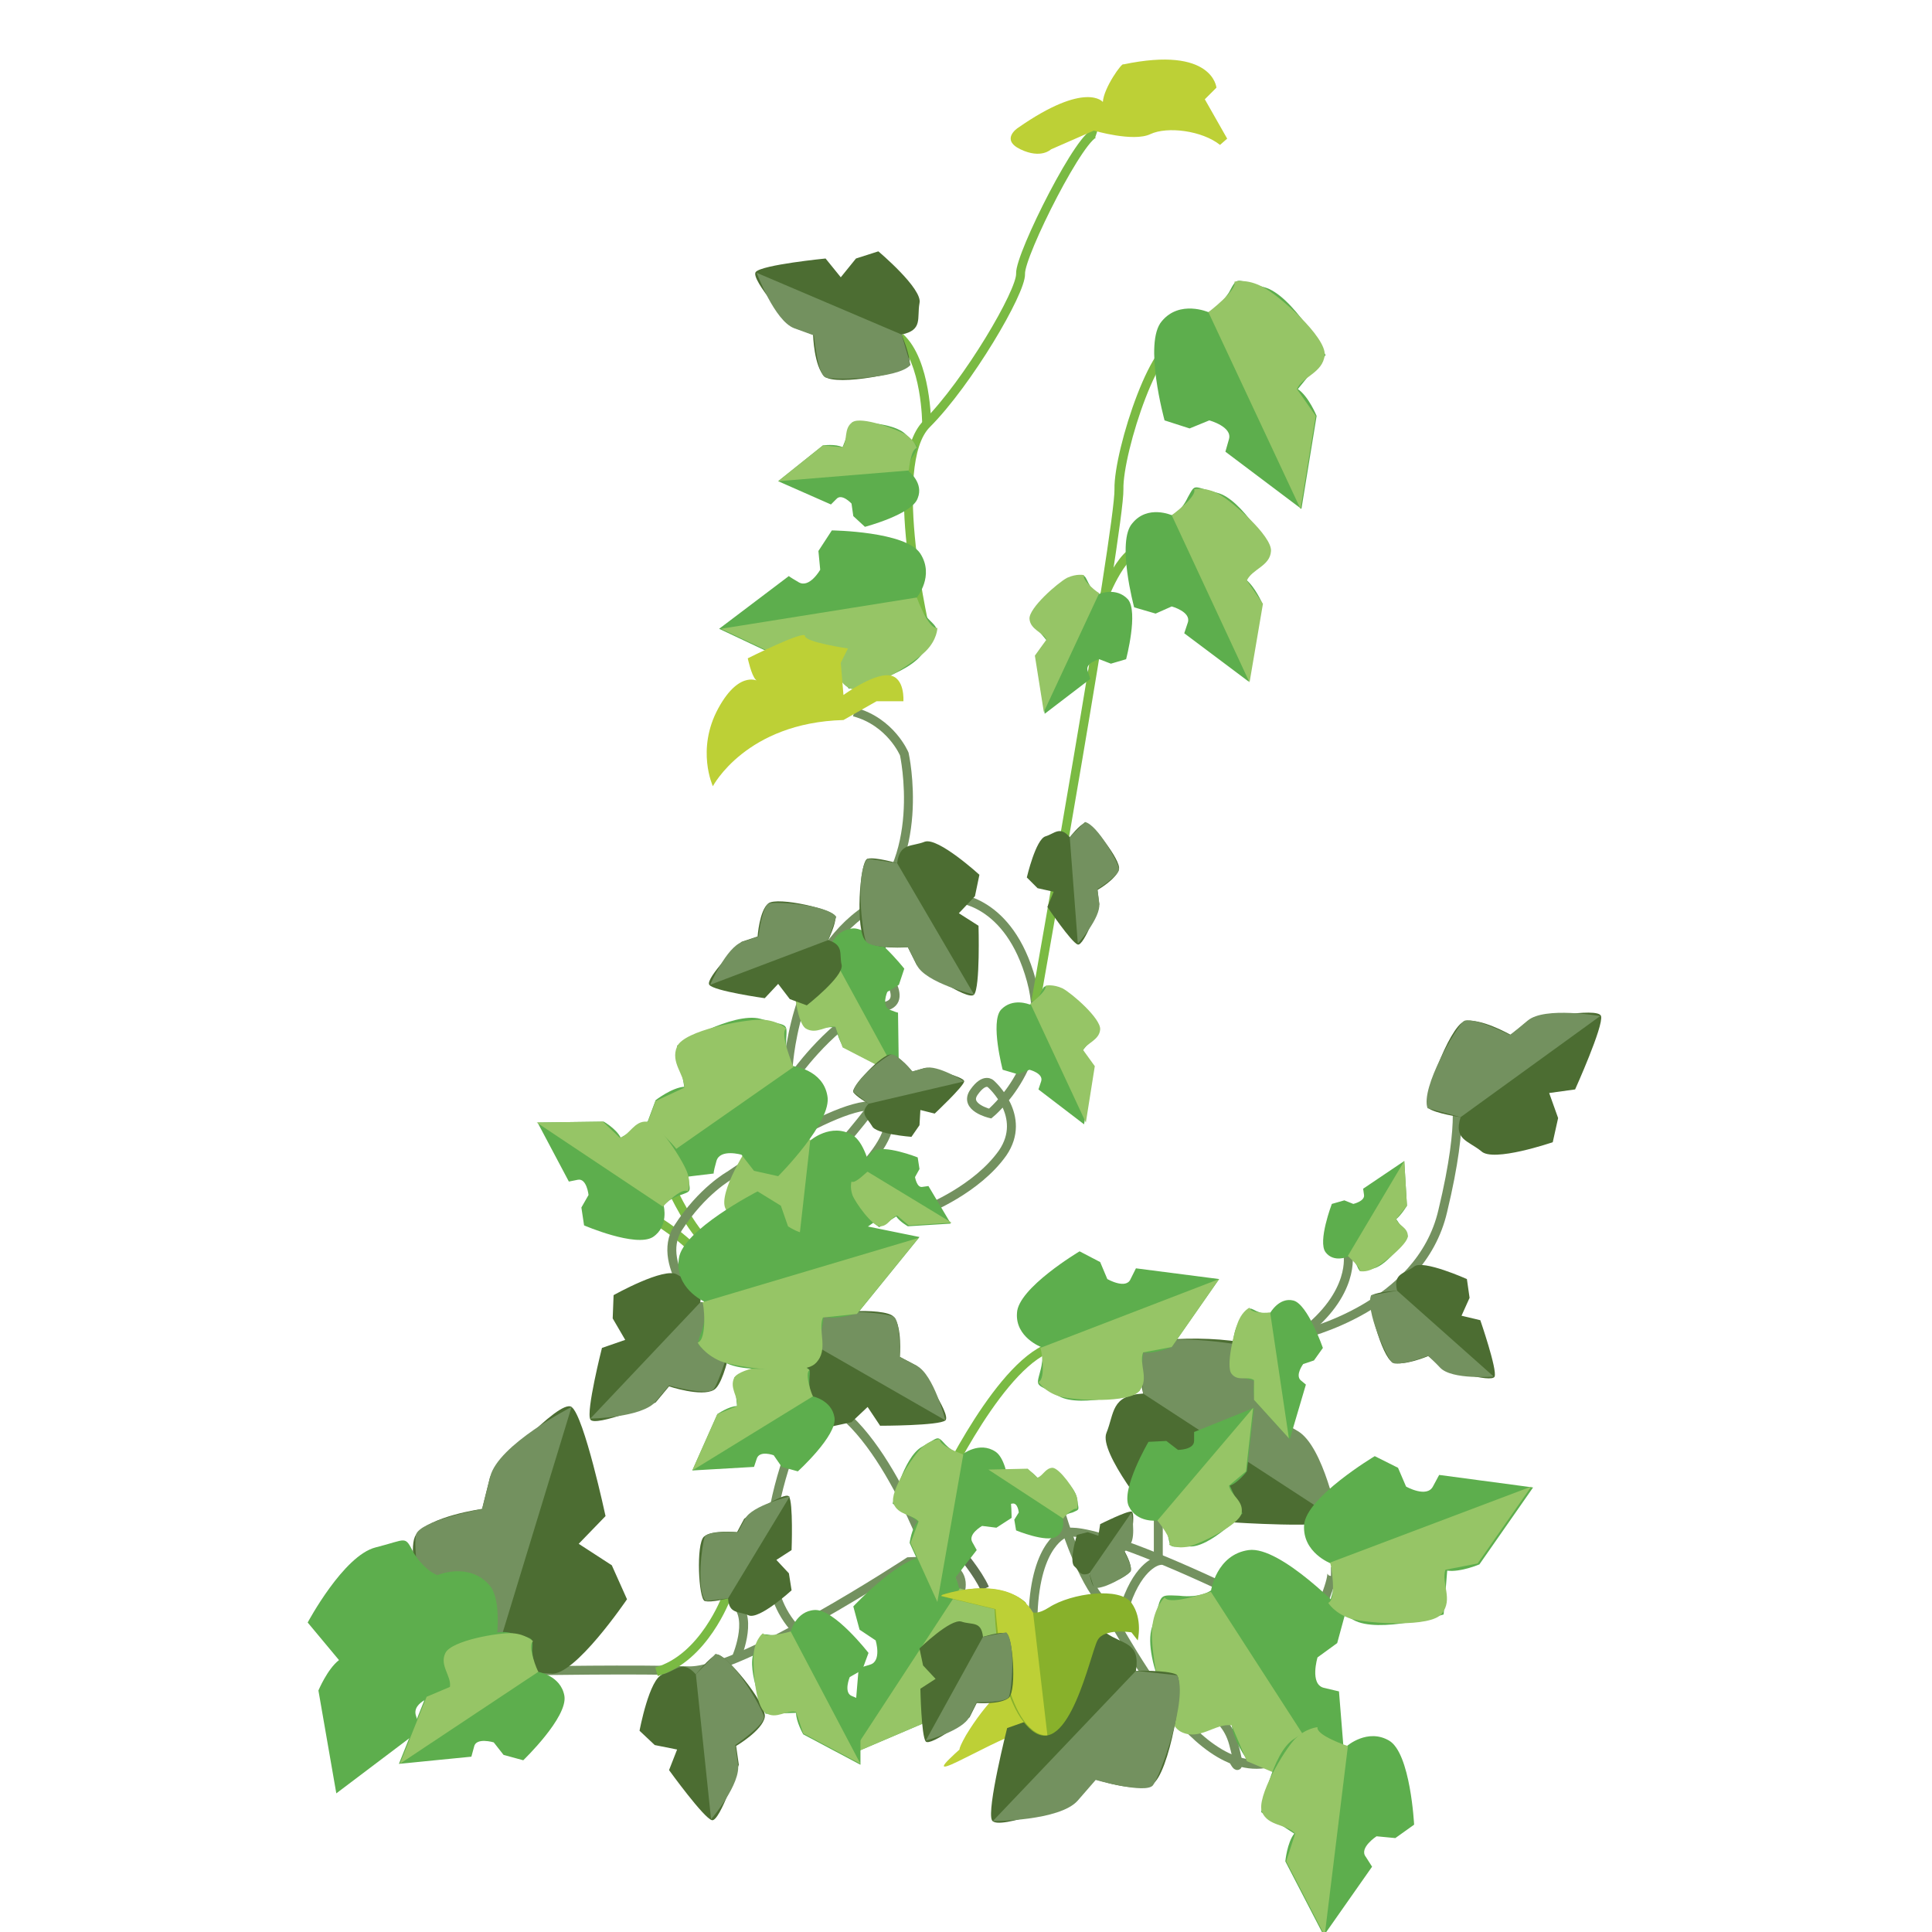 <?xml version="1.0" encoding="utf-8"?>
<!-- Generator: Adobe Illustrator 18.0.0, SVG Export Plug-In . SVG Version: 6.00 Build 0)  -->
<!DOCTYPE svg PUBLIC "-//W3C//DTD SVG 1.1//EN" "http://www.w3.org/Graphics/SVG/1.1/DTD/svg11.dtd">
<svg version="1.1" xmlns="http://www.w3.org/2000/svg" xmlns:xlink="http://www.w3.org/1999/xlink" x="0px" y="0px"
	 viewBox="0 0 216 216" enable-background="new 0 0 216 216" xml:space="preserve">
<g id="pot">
</g>
<g id="vine">
</g>
<g id="leaves">
	<path fill="none" stroke="#7ABA43" stroke-miterlimit="10" d="M69.6,134.4c0,0,6,2.6,8.8,6.3"/>
	<path fill="none" stroke="#7ABA43" stroke-miterlimit="10" d="M75.2,133.1c0,0,2,4.4,4.1,6.1"/>
	<path fill="none" stroke="#73915F" stroke-miterlimit="10" d="M106.3,180.1c0,0,4.7-6-4.7-5.5c0,0-18.9,12.4-24.6,12.2
		c-5.7-0.2-17.7,0-17.7,0"/>
	<path fill="none" stroke="#73915F" stroke-miterlimit="10" d="M115.5,180.4c0.3-8,3.6-9,3.6-9s2.2-1.8,24.4,9.3
		c0,0,2.3,3.6,4.1-0.7c1.8-4.3,1.2-4.3,1.2-4.3"/>
	<path fill="none" stroke="#73915F" stroke-miterlimit="10" d="M129.5,168v6.5c0,0-2.1,0.4-3.6,4.7"/>
	<path fill="none" stroke="#73915F" stroke-miterlimit="10" d="M118.7,169.5c0,0,1.8,6.1,4.2,9.2s10.9,22,20.2,18"/>
	<path fill="none" stroke="#73915F" stroke-miterlimit="10" d="M133,190.7c0,0,3.8,0.2,4.9,4.2c1.1,4.1,0,1.9,0,1.9"/>
	<path fill="none" stroke="#73915F" stroke-miterlimit="10" d="M145.5,149.2c0,0,13.3-3,15.8-13.8c2.6-10.8,1.3-13.3,1.3-13.3"/>
	<path fill="none" stroke="#73915F" stroke-miterlimit="10" d="M150.7,140.2c0,0,0.9,4.4-5.2,9"/>
	<path fill="none" stroke="#7ABA43" stroke-miterlimit="10" d="M104.6,167.6c0,0,6.3-13.8,12.2-16.7"/>
	<path fill="none" stroke="#5D714F" stroke-miterlimit="10" d="M107.4,173.6c0,0,1.9,2.2,2.7,4"/>
	<path fill="none" stroke="#73915F" stroke-miterlimit="10" d="M79.2,174.6c0,0,1.2,2.8,3.1,4.7c1.9,1.8,0,6.1,0,6.1"/>
	<path fill="none" stroke="#7ABA43" stroke-miterlimit="10" d="M81.2,178.6c0,0-2.5,6.8-7.8,8.3"/>
	<path fill="none" stroke="#73915F" stroke-miterlimit="10" d="M104.1,174.7c0,0-5.7-16.4-13.2-18.5c0,0-9.5,18-1.9,26"/>
	<path fill="none" stroke="#73915F" stroke-miterlimit="10" d="M90.9,156.1c0,0,1.3-20.6,7.3-20.9"/>
	<path fill="none" stroke="#73915F" stroke-miterlimit="10" d="M79.2,147.6c0,0-6.1-6.1-3.4-10.3s5.8-5.9,5.8-5.9s15.4-10.7,17.5-7
		s-8.9,11.7-8.9,11.7"/>
	<path fill="none" stroke="#73915F" stroke-miterlimit="10" d="M93.7,128.4c0,0,5-5.5,5.6-7.8"/>
	<path fill="none" stroke="#73915F" stroke-miterlimit="10" d="M89.3,119.6c0,0,5.1-6.8,9-7c4-0.2,0-4.7,0-4.7s0.5-7.3,2.4-6.8"/>
	<path fill="none" stroke="#73915F" stroke-miterlimit="10" d="M88.1,119.6c0,0,0.5-11.7,8.1-17.4c7.6-5.7,4.9-17.9,4.9-17.9
		s-1.5-3.6-5.6-4.7"/>
	<path fill="none" stroke="#73915F" stroke-miterlimit="10" d="M103.6,135.2c0,0,5.6-2.2,8.5-6.3c2.8-4.1-1.3-7.7-1.3-7.7
		s-0.7-0.8-1.9,0.9c-1.2,1.7,1.8,2.4,1.8,2.4s7.1-5.8,4.6-14.9s-8.5-9.2-8.5-9.2"/>
	<path fill="none" stroke="#7ABA43" stroke-miterlimit="10" d="M103.6,71.1c0,0-4.6-19.1,0-23.7c4.6-4.6,10.6-14.8,10.5-16.8
		c-0.1-2.1,7-16.2,8.5-15.7"/>
	<path fill="none" stroke="#7ABA43" stroke-miterlimit="10" d="M103.6,47.4c0,0,0-7-3-9.7"/>
	<path fill="none" stroke="#7ABA43" stroke-miterlimit="10" d="M115.8,112c0,0,9.4-53,9.3-57.3c-0.1-4.2,4.4-18.1,7.2-16.3"/>
	<path fill="none" stroke="#7ABA43" stroke-miterlimit="10" d="M123.4,66.8c0,0,2.3-6.1,4.7-5.4"/>
	<path fill="#5DAE4D" d="M107.2,177.5c0,0-0.5-3.1-3.3-3.5c-2.9-0.4-8.5,5.6-8.5,5.6l0.7,2.6l1.8,1.2c0,0,0.7,2.3-0.6,2.7
		c-1.3,0.4-1.3,0.4-1.3,0.4l-0.8,9.6l8.9-3.8c0,0,1.2-1.7,1.3-3.1l4.5,0.5c0,0,3.5-6.1,2.5-9c-0.9-2.9-0.4-2.8-2.4-2.7
		S107.2,177.5,107.2,177.5z"/>
	<path fill="#96C566" d="M111.3,178c0,0,1,0.9,1.1,2.7c0.1,1.8-0.9,8.1-2.5,9c-1.7,0.9-3.1-0.7-4.5-0.5l-1.3,3.1l-8.9,3.8l12.1-18.5
		C107.2,177.5,110.8,178.8,111.3,178z"/>
	<path fill="#4C6D32" d="M121.8,175.9c0,0,0.2,1.2,0.5,1.5c0.3,0.4,3.9-1.1,4.1-1.8c0.2-0.7-0.7-2.2-0.7-2.2l0.7-0.9
		c0,0,0.6-3.4,0.1-3.5c-0.5-0.1-3.5,1.4-3.5,1.4l-0.2,1.3l-1.2-0.4l-1.2,0.3c0,0-0.9,2.9-0.3,3.5
		C120.7,175.6,120.7,176.3,121.8,175.9z"/>
	<path fill="#73915F" d="M121.8,175.9l4.7-6.8c0,0,0.5,2.6-0.1,3.5s-0.7,0.9-0.7,0.9s1,1.8,0.7,2.2c-0.3,0.4-3.1,2.1-4.1,1.8
		L121.8,175.9z"/>
	<path fill="#5DAE4D" d="M90.6,127.5c0,0,2.3-2,4.7-0.6c2.4,1.4,2.9,9.4,2.9,9.4l-2.1,1.5l-2.1-0.1c0,0-2,1.3-1.2,2.3
		c0.8,1.1,0.8,1.1,0.8,1.1l-5.3,7.7l-4.3-8.2c0,0,0.1-2.1,0.9-3.1l-3.7-2.3c0,0,1.2-6.7,3.6-8.3c2.5-1.6,2-1.9,3.4-0.6
		S90.6,127.5,90.6,127.5z"/>
	<path fill="#96C566" d="M87.2,125.4c0,0-1.3,0.1-2.5,1.4s-4.4,6.6-3.6,8.3c0.7,1.6,2.8,1.3,3.7,2.3l-0.9,3.1l4.3,8.2l2.4-21.3
		C90.6,127.5,87.1,126.4,87.2,125.4z"/>
	<path fill="#4C6D32" d="M55.6,184.5c0,0-3.6,2-5.2,2c-1.5,0-5.4-12.7-3.9-14.9c1.5-2.1,7.4-2.9,7.4-2.9l0.9-3.6
		c0,0,7.7-8.8,9.1-7.8c1.4,1,3.8,12.2,3.8,12.2l-3,3.1l3.7,2.4l1.7,3.8c0,0-5.9,8.7-8.5,8.3C58.9,186.9,56.9,188.3,55.6,184.5z"/>
	<path fill="#73915F" d="M55.6,184.5l8.3-27.2c0,0-8.2,4.2-9.1,7.8c-0.9,3.6-0.9,3.6-0.9,3.6s-7,1.3-7.4,2.9s1,12.9,3.9,14.9
		L55.6,184.5z"/>
	<path fill="#5DAE4D" d="M102.5,66.8c0,0,2-2.4,0.4-4.9s-9.9-2.6-9.9-2.6l-1.5,2.3l0.2,2.1c0,0-1.2,2.1-2.4,1.4s-1.1-0.7-1.1-0.7
		l-7.8,5.9l8.7,4.1c0,0,2.1-0.2,3.2-1.1l2.6,3.7c0,0,6.9-1.5,8.4-4.2c1.6-2.6,1.9-2.2,0.5-3.6C102.6,67.9,102.5,66.8,102.5,66.8z"/>
	<path fill="#96C566" d="M104.8,70.2c0,0,0,1.3-1.3,2.6s-6.7,4.8-8.4,4.2c-1.7-0.7-1.5-2.8-2.6-3.7l-3.2,1.1l-8.7-4.1l21.9-3.5
		C102.5,66.8,103.8,70.4,104.8,70.2z"/>
	<path fill="#4C6D32" d="M127.8,155.8c0,0-0.8-3.7-0.5-5.1c0.4-1.4,12.6-1.5,14.1,0.4c1.5,1.9,0.6,7.2,0.6,7.2l3,1.7
		c0,0,5.8,9.1,4.5,10c-1.2,0.9-11.7,0.2-11.7,0.2l-2-3.5l-3.1,2.6l-3.8,0.5c0,0-6.1-7.4-5.2-9.6S124.2,156,127.8,155.8z"/>
	<path fill="#73915F" d="M127.8,155.8l21.8,14.2c0,0-1.6-8.3-4.5-10s-3-1.7-3-1.7s0.6-6.5-0.6-7.2s-11.6-2.4-14.1-0.4L127.8,155.8z"
		/>
	<path fill="#5DAE4D" d="M92.7,106.2c0,0,0.5-2.2,2.6-2.4c2.1-0.2,5.8,4.5,5.8,4.5l-0.6,1.8l-1.3,0.8c0,0-0.7,1.6,0.3,2
		s0.9,0.3,0.9,0.3l0.1,7.1l-6.2-3.2c0,0-0.8-1.3-0.8-2.3l-3.3,0.2c0,0-2.2-4.6-1.3-6.7s0.4-2,1.8-1.8
		C92,106.6,92.7,106.2,92.7,106.2z"/>
	<path fill="#96C566" d="M89.7,106.4c0,0-0.7,0.6-0.9,1.9c-0.2,1.3,0.2,6,1.3,6.7c1.2,0.7,2.3-0.4,3.3-0.2l0.8,2.3l6.2,3.2
		l-7.7-14.1C92.7,106.2,90.1,107,89.7,106.4z"/>
	<path fill="#4C6D32" d="M91.6,150.7c0,0-0.7-2.3-0.5-3.2c0.2-0.9,7.8-1.4,8.8-0.3s0.7,4.5,0.7,4.5l1.9,1c0,0,3.9,5.4,3.2,6.1
		c-0.7,0.6-7.3,0.6-7.3,0.6l-1.4-2.1l-1.8,1.7l-2.3,0.5c0,0-4.1-4.4-3.6-5.8C89.9,152.2,89.4,150.9,91.6,150.7z"/>
	<path fill="#73915F" d="M91.6,150.7l14.1,8.1c0,0-1.3-5.1-3.2-6.1c-1.9-1-1.9-1-1.9-1s0.1-4.1-0.7-4.5c-0.8-0.4-7.3-1.1-8.8,0.3
		L91.6,150.7z"/>
	<path fill="#5DAE4D" d="M135.4,177.8c0,0,0.6-4,4.2-4.5s10.8,7.1,10.8,7.1l-0.9,3.3l-2.2,1.6c0,0-0.9,3,0.7,3.4
		c1.7,0.4,1.7,0.4,1.7,0.4l1,12.4l-11.3-4.8c0,0-1.6-2.2-1.7-4l-5.7,0.7c0,0-4.4-7.8-3.2-11.5c1.2-3.7,0.5-3.6,3-3.5
		C134.3,178.7,135.4,177.8,135.4,177.8z"/>
	<path fill="#96C566" d="M130.2,178.6c0,0-1.2,1.1-1.4,3.5c-0.2,2.3,1.1,10.4,3.2,11.5c2.1,1.1,3.9-1,5.7-0.7l1.7,4l11.3,4.8
		l-15.3-23.7C135.4,177.8,130.9,179.6,130.2,178.6z"/>
	<path fill="#BDD036" d="M112.5,188.5c0,0-2.2,1.7-4.5,5.5c-2.2,3.9,1.6-0.7-1.8,2.6c-3.4,3.3,7-3.5,9.2-3.1
		C117.7,193.8,112.5,188.5,112.5,188.5"/>
	<path fill="#4C6D32" d="M127,186.8c0,0,3.4-0.1,4.5,0.4c1.1,0.6-0.8,11.3-2.7,12.3c-1.9,1-6.4-0.6-6.4-0.6l-2,2.3
		c0,0-8.9,3.6-9.5,2.3c-0.6-1.2,1.7-10.3,1.7-10.3l3.4-1.2l-1.8-3.1l0.2-3.4c0,0,7.5-4.1,9.3-2.9C125.6,183.9,127.5,183.6,127,186.8
		z"/>
	<path fill="#73915F" d="M127,186.8L111,203.6c0,0,7.5,0,9.5-2.3s2-2.3,2-2.3s5.6,1.6,6.4,0.6c0.8-1,4-9.8,2.7-12.3L127,186.8z"/>
	<path fill="#5DAE4D" d="M48.9,176.1c0,0,3.5-1.5,5.8,1.1c2.3,2.6-0.3,12.3-0.3,12.3l-3.1,1l-2.4-1c0,0-2.9,0.7-2.4,2.3
		c0.5,1.6,0.5,1.6,0.5,1.6l-9.4,7.1L35.6,189c0,0,1-2.4,2.3-3.4l-3.5-4.2c0,0,4-7.5,7.6-8.4s3.2-1.4,4.3,0.7
		C47.6,175.7,48.9,176.1,48.9,176.1z"/>
	<path fill="#5DAE4D" d="M60.1,186.9c0,0,2.6,0.4,3,2.7c0.4,2.4-4.6,7.2-4.6,7.2l-2.2-0.6l-1.1-1.4c0,0-2-0.6-2.2,0.5
		c-0.3,1.1-0.3,1.1-0.3,1.1l-8.1,0.8l3-7.5c0,0,1.4-1.1,2.6-1.1l-0.5-3.8c0,0,5.1-3,7.5-2.2c2.5,0.7,2.4,0.3,2.3,1.9
		C59.6,186.2,60.1,186.9,60.1,186.9z"/>
	<path fill="#96C566" d="M59.6,183.5c0,0-0.8-0.8-2.3-0.9s-6.8,0.8-7.5,2.2c-0.7,1.4,0.7,2.6,0.5,3.8l-2.6,1.1l-3,7.5l15.5-10.3
		C60.1,186.9,58.9,183.9,59.6,183.5z"/>
	<path fill="#4C6D32" d="M77.8,187.2c0,0,1.5-1.9,2.3-2.2c0.8-0.4,5.7,5.5,5.4,7s-3.2,3.2-3.2,3.2l0.3,2.1c0,0-2.1,6.4-3,6.2
		c-0.9-0.2-4.8-5.6-4.8-5.6l0.9-2.3l-2.5-0.5l-1.7-1.6c0,0,1.1-5.9,2.6-6.3S76.3,185.5,77.8,187.2z"/>
	<path fill="#73915F" d="M77.8,187.2l1.7,16.2c0,0,3.4-4,3-6.2c-0.3-2.1-0.3-2.1-0.3-2.1s3.4-2.3,3.2-3.2c-0.2-0.9-3.4-6.6-5.4-7
		L77.8,187.2z"/>
	<path fill="#88B12B" d="M114.7,179.2c0,0-2.7-3-9.7-0.8l6.2,1.5c0,0,0.2,10.4,4.2,13.6c4.1,3.2,6.5-8.6,7.3-10.1
		c0.7-1.4,3.8-0.9,3.8-0.9l0.7,0.9c0,0,0.6-2.4-0.7-4.2s-6.7-1.1-9.2,0.5S114.7,179.2,114.7,179.2z"/>
	<path fill="#BDD036" d="M115.5,180.3l1.6,13.7c0,0-4.6,1-5.8-14.1l-6.2-1.5C105,178.4,112.8,175.6,115.5,180.3z"/>
	<path fill="#5DAE4D" d="M116.4,150.6c0,0-2.9-1.1-2.7-3.8c0.1-2.8,7-6.9,7-6.9l2.3,1.2l0.8,1.9c0,0,2.1,1.2,2.6,0
		c0.6-1.2,0.6-1.2,0.6-1.2l9.3,1.2l-5.3,7.6c0,0-1.9,0.8-3.2,0.6l-0.4,4.3c0,0-6.5,2-9,0.6c-2.6-1.5-2.6-0.9-2.1-2.8
		C116.8,151.5,116.4,150.6,116.4,150.6z"/>
	<path fill="#96C566" d="M116.1,154.5c0,0,0.7,1.1,2.3,1.6c1.7,0.5,7.9,0.8,9-0.6c1.1-1.4-0.1-3,0.4-4.3l3.2-0.6l5.3-7.6l-20,7.7
		C116.4,150.6,117,154.2,116.1,154.5z"/>
	<path fill="#5DAE4D" d="M129.4,170c0,0-2.3,0.3-3.2-1.6s2.2-7.2,2.2-7.2l2-0.1l1.3,1c0,0,1.8,0,1.8-1c0-1,0-1,0-1l6.7-2.7l-0.8,7.1
		c0,0-1,1.3-1.9,1.6l1.4,3.1c0,0-3.6,3.8-5.9,3.7c-2.3,0-2.1,0.3-2.4-1.1S129.4,170,129.4,170z"/>
	<path fill="#96C566" d="M130.7,172.7c0,0,0.8,0.5,2.2,0.2c1.3-0.3,5.6-2.4,5.9-3.7c0.3-1.4-1.2-2-1.4-3.1l1.9-1.6l0.8-7.1
		L129.4,170C129.4,170,131.2,172.2,130.7,172.7z"/>
	<path fill="#5DAE4D" d="M90.8,156.1c0,0,2.2,0.4,2.5,2.4c0.3,2-4.1,6-4.1,6l-1.8-0.5l-0.9-1.3c0,0-1.6-0.6-1.9,0.4
		c-0.3,0.9-0.3,0.9-0.3,0.9l-6.9,0.4l2.8-6.3c0,0,1.3-0.9,2.2-0.9l-0.3-3.2c0,0,4.4-2.4,6.5-1.6s2,0.3,1.9,1.7
		C90.4,155.5,90.8,156.1,90.8,156.1z"/>
	<path fill="#96C566" d="M90.5,153.2c0,0-0.6-0.7-1.9-0.8s-5.8,0.5-6.5,1.6c-0.6,1.2,0.5,2.2,0.3,3.2l-2.2,0.9l-2.8,6.3l13.5-8.3
		C90.8,156.1,89.9,153.5,90.5,153.2z"/>
	<path fill="#5DAE4D" d="M88.7,119.2c0,0,3.3,0.4,3.8,3.3c0.6,2.9-5.5,9-5.5,9l-2.7-0.6l-1.4-1.8c0,0-2.4-0.7-2.8,0.7
		s-0.3,1.4-0.3,1.4l-10,1.2l3.5-9.4c0,0,1.8-1.4,3.2-1.5l-0.8-4.6c0,0,6.2-3.8,9.3-3c3.1,0.9,3,0.3,2.9,2.3S88.7,119.2,88.7,119.2z"
		/>
	<path fill="#96C566" d="M87.9,115c0,0-1-1-2.9-1s-8.5,1.2-9.3,3c-0.8,1.8,0.9,3.2,0.8,4.6l-3.2,1.5l-3.5,9.4l18.9-13.2
		C88.7,119.2,87.1,115.5,87.9,115z"/>
	<path fill="#4C6D32" d="M78.3,145.6c0,0,2.6-0.1,3.5,0.3c0.9,0.4-0.5,8.7-2,9.5c-1.4,0.8-5-0.4-5-0.4l-1.5,1.8c0,0-6.8,2.8-7.3,1.9
		s1.3-8,1.3-8l2.6-0.9l-1.4-2.4l0.1-2.6c0,0,5.7-3.2,7.1-2.3C77.2,143.4,78.6,143.2,78.3,145.6z"/>
	<path fill="#73915F" d="M78.3,145.6l-12.3,13c0,0,5.8-0.1,7.3-1.9s1.5-1.8,1.5-1.8s4.3,1.2,5,0.4c0.6-0.8,3.1-7.6,2-9.5L78.3,145.6
		z"/>
	<path fill="#5DAE4D" d="M78.7,145.5c0,0-3.3-1.5-2.8-4.8c0.4-3.2,8.8-7.5,8.8-7.5l2.6,1.6l0.8,2.3c0,0,2.3,1.6,3.1,0.3
		c0.8-1.3,0.8-1.3,0.8-1.3l10.8,2.2l-6.9,8.5c0,0-2.3,0.8-3.8,0.4l-0.8,5.1c0,0-7.8,1.8-10.6-0.2c-2.9-1.9-3-1.3-2.2-3.4
		C79.1,146.6,78.7,145.5,78.7,145.5z"/>
	<path fill="#96C566" d="M78,150.1c0,0,0.7,1.3,2.6,2.1c1.9,0.7,9.2,1.7,10.6,0.2c1.5-1.5,0.2-3.6,0.8-5.1l3.8-0.4l6.9-8.5
		l-24.2,7.2C78.7,145.5,79.1,149.8,78,150.1z"/>
	<path fill="#5DAE4D" d="M107.6,162.6c0,0,1.9-1.5,3.7-0.3c1.8,1.2,1.8,7.4,1.8,7.4l-1.7,1.1l-1.6-0.2c0,0-1.6,0.9-1.1,1.8
		c0.5,0.9,0.5,0.9,0.5,0.9l-4.5,5.8l-3-6.6c0,0,0.2-1.6,0.9-2.4l-2.8-2c0,0,1.2-5.1,3.2-6.3c2-1.1,1.7-1.4,2.7-0.3
		C106.8,162.6,107.6,162.6,107.6,162.6z"/>
	<path fill="#96C566" d="M105.1,160.9c0,0-1,0-2,0.9s-3.7,5-3.2,6.3c0.5,1.3,2.1,1.2,2.8,2l-0.9,2.4l3,6.6l2.9-16.5
		C107.6,162.6,104.9,161.6,105.1,160.9z"/>
	<path fill="#5DAE4D" d="M148.8,174.8c0,0-3.2-1.2-3-4.3s7.9-7.7,7.9-7.7l2.6,1.3l0.9,2.1c0,0,2.3,1.3,3,0c0.7-1.3,0.7-1.3,0.7-1.3
		l10.5,1.4l-6,8.6c0,0-2.1,0.9-3.6,0.7l-0.4,4.9c0,0-7.3,2.2-10.1,0.6s-2.9-1.1-2.3-3.1C149.3,175.8,148.8,174.8,148.8,174.8z"/>
	<path fill="#96C566" d="M148.5,179.2c0,0,0.7,1.2,2.6,1.8c1.9,0.5,8.9,1,10.1-0.6c1.3-1.6-0.1-3.4,0.4-4.9l3.6-0.7l6-8.6l-22.5,8.5
		C148.8,174.8,149.5,178.8,148.5,179.2z"/>
	<path fill="#5DAE4D" d="M150.6,195.2c0,0,2.3-2,4.7-0.6c2.4,1.4,2.8,9.4,2.8,9.4l-2.1,1.5l-2.1-0.2c0,0-2,1.3-1.2,2.3
		c0.7,1.1,0.7,1.1,0.7,1.1l-5.4,7.7l-4.3-8.3c0,0,0.2-2.1,1-3.1l-3.7-2.4c0,0,1.2-6.7,3.7-8.2c2.5-1.6,2-1.9,3.4-0.6
		S150.6,195.2,150.6,195.2z"/>
	<path fill="#96C566" d="M147.3,193.1c0,0-1.3,0.1-2.5,1.3s-4.4,6.6-3.7,8.2s2.7,1.3,3.7,2.4l-1,3.1l4.3,8.3l2.6-21.2
		C150.6,195.2,147.1,194,147.3,193.1z"/>
	<path fill="#4C6D32" d="M81.4,178.7c0,0-1.9,0.5-2.6,0.3c-0.7-0.2-1-6.4-0.1-7.2c0.9-0.8,3.7-0.5,3.7-0.5l0.8-1.5
		c0,0,4.5-3.1,5-2.5c0.5,0.6,0.3,6,0.3,6l-1.7,1.1l1.4,1.5l0.3,1.9c0,0-3.6,3.3-4.8,2.8C82.6,180.1,81.5,180.5,81.4,178.7z"/>
	<path fill="#73915F" d="M81.4,178.7l6.9-11.4c0,0-4.2,1-5,2.5s-0.8,1.5-0.8,1.5s-3.3-0.2-3.7,0.5c-0.3,0.7-1,6,0.1,7.2L81.4,178.7z
		"/>
	<path fill="#5DAE4D" d="M118.8,169.7c0,0,0.4,1.4-0.7,2.1s-4.5-0.7-4.5-0.7l-0.2-1.2l0.5-0.8c0,0-0.1-1.1-0.7-1
		c-0.6,0.1-0.6,0.1-0.6,0.1l-2.1-3.8l4.4-0.1c0,0,0.8,0.5,1.1,1l1.7-1.1c0,0,2.5,1.9,2.7,3.3s0.4,1.2-0.5,1.6
		C119,169.3,118.8,169.7,118.8,169.7z"/>
	<path fill="#96C566" d="M120.4,168.7c0,0,0.2-0.5,0-1.3s-1.9-3.2-2.7-3.3c-0.8,0-1.1,0.9-1.7,1.1l-1.1-1l-4.4,0.1l8.4,5.5
		C118.8,169.7,120,168.5,120.4,168.7z"/>
	<path fill="#4C6D32" d="M97.1,123.4c0,0-1.4-0.8-1.7-1.3c-0.3-0.5,3.2-4.3,4.2-4.2c1,0.1,2.4,1.9,2.4,1.9l1.4-0.4
		c0,0,4.4,0.9,4.4,1.5c-0.1,0.6-3.3,3.6-3.3,3.6l-1.6-0.4l-0.1,1.7l-0.9,1.3c0,0-4-0.3-4.4-1.2C96.9,124.9,96.1,124.5,97.1,123.4z"
		/>
	<path fill="#73915F" d="M97.1,123.4l10.7-2.5c0,0-3-1.9-4.4-1.5c-1.4,0.4-1.4,0.4-1.4,0.4s-1.8-2.1-2.4-1.9s-4.1,2.8-4.2,4.2
		L97.1,123.4z"/>
	<path fill="#5DAE4D" d="M96.9,131c0,0-0.5-1.5,0.7-2.3c1.2-0.8,5,0.7,5,0.7l0.2,1.3l-0.5,0.9c0,0,0.2,1.2,0.8,1.1
		c0.7-0.1,0.7-0.1,0.7-0.1l2.5,4.2l-4.8,0.3c0,0-0.9-0.5-1.3-1.1l-1.9,1.2c0,0-2.9-2-3.1-3.5c-0.2-1.5-0.4-1.4,0.5-1.7
		C96.6,131.5,96.9,131,96.9,131z"/>
	<path fill="#96C566" d="M95.2,132.1c0,0-0.2,0.6,0.1,1.5c0.3,0.8,2.2,3.5,3.1,3.5c0.9,0,1.2-1,1.9-1.2l1.3,1.1l4.8-0.3l-9.4-5.7
		C96.9,131,95.6,132.4,95.2,132.1z"/>
	<path fill="#5DAE4D" d="M115.1,112.3c0,0-1.9-0.8-3.2,0.6c-1.2,1.4,0.2,6.7,0.2,6.7l1.7,0.5l1.3-0.5c0,0,1.6,0.4,1.3,1.3
		s-0.3,0.9-0.3,0.9l5.1,3.9l1-6.3c0,0-0.5-1.3-1.3-1.8l1.9-2.3c0,0-2.2-4.1-4.2-4.6c-2-0.5-1.7-0.8-2.3,0.4S115.1,112.3,115.1,112.3
		z"/>
	<path fill="#96C566" d="M116.9,110.2c0,0,0.8-0.2,1.9,0.3c1.1,0.6,4.3,3.4,4.2,4.6s-1.5,1.5-1.9,2.3l1.3,1.8l-1,6.3l-6.2-13.3
		C115.1,112.3,117.1,110.8,116.9,110.2z"/>
	<path fill="#4C6D32" d="M92.6,105.1c0,0,0.9-1.9,0.8-2.6c0-0.8-6.5-2.3-7.5-1.5s-1.2,3.7-1.2,3.7l-1.8,0.6c0,0-4.1,4.1-3.6,4.8
		s6.2,1.5,6.2,1.5L87,110l1.3,1.7l1.9,0.7c0,0,4.1-3.2,3.9-4.5C93.8,106.7,94.4,105.7,92.6,105.1z"/>
	<path fill="#73915F" d="M92.6,105.1l-13.2,5c0,0,1.8-4.2,3.6-4.8s1.8-0.6,1.8-0.6s0.4-3.5,1.2-3.7c0.8-0.2,6.4,0.1,7.5,1.5
		L92.6,105.1z"/>
	<path fill="#BDD036" d="M94.3,77.7L94,74.1l0.8-1.6c0,0-4.8-0.7-4.8-1.4s-6.4,2.5-6.4,2.5s0.4,1.9,0.9,2.4c0.5,0.4-1.7-1.4-4.2,3.2
		s-0.6,8.7-0.6,8.7s3.7-7.1,14.6-7.4l3.7-2.1h3c0,0,0.2-2.7-1.6-2.9S94.3,77.7,94.3,77.7z"/>
	<path fill="#5DAE4D" d="M142,146.8c0,0,1-1.8,2.6-1.4c1.6,0.4,3.3,5.3,3.3,5.3l-1,1.4l-1.2,0.4c0,0-0.9,1.2-0.3,1.8
		c0.6,0.5,0.6,0.5,0.6,0.5l-1.8,6.1l-3.9-4.3c0,0-0.3-1.3,0-2.2l-2.5-0.7c0,0-0.4-4.5,0.8-6c1.2-1.6,0.9-1.6,1.9-1.1
		C141.4,147,142,146.8,142,146.8z"/>
	<path fill="#96C566" d="M139.7,146.2c0,0-0.7,0.3-1.2,1.4s-1.5,5.2-0.8,6c0.7,0.9,1.8,0.2,2.5,0.7l0,2.2l3.9,4.3l-2.1-14.1
		C142,146.8,139.8,146.9,139.7,146.2z"/>
	<path fill="#5DAE4D" d="M150.7,140.5c0,0-1.6,0.7-2.5-0.5c-0.9-1.2,0.7-5.4,0.7-5.4l1.4-0.4l1,0.4c0,0,1.3-0.3,1.2-1
		c-0.1-0.7-0.1-0.7-0.1-0.7l4.6-3.1l0.3,5c0,0-0.6,1-1.2,1.5l1.3,1.9c0,0-2.2,3.2-3.8,3.6c-1.6,0.4-1.5,0.6-1.9-0.3
		C151.3,140.7,150.7,140.5,150.7,140.5z"/>
	<path fill="#96C566" d="M152,142.1c0,0,0.7,0.2,1.6-0.3c0.9-0.4,3.8-2.7,3.8-3.6c0-1-1.1-1.2-1.3-1.9l1.2-1.5l-0.3-5l-6.3,10.6
		C150.7,140.5,152.2,141.7,152,142.1z"/>
	<path fill="#4C6D32" d="M163.3,124.9c0,0-2.8-0.4-3.6-1c-0.8-0.6,2.3-9.1,4-9.7c1.7-0.5,5.2,1.5,5.2,1.5l2-1.6c0,0,7.8-1.6,8.1-0.5
		c0.3,1.1-2.9,8.2-2.9,8.2l-2.9,0.4l1,2.8l-0.6,2.7c0,0-6.7,2.3-8,1C164.1,127.5,162.5,127.4,163.3,124.9z"/>
	<path fill="#73915F" d="M163.3,124.9l15.6-11.3c0,0-6.2-1.1-8.1,0.5s-2,1.6-2,1.6s-4.4-2.2-5.2-1.5c-0.8,0.7-4.8,7.4-4,9.7
		L163.3,124.9z"/>
	<path fill="#4C6D32" d="M156.2,144.3c0,0-2.1,0.1-2.8,0.5c-0.7,0.4,1.1,7,2.3,7.5s4-0.7,4-0.7l1.4,1.3c0,0,5.7,1.8,6,1
		c0.3-0.8-1.6-6.3-1.6-6.3l-2.1-0.5l0.9-2l-0.3-2.1c0,0-4.9-2.2-5.9-1.4S155.7,142.3,156.2,144.3z"/>
	<path fill="#73915F" d="M156.2,144.3l10.8,9.6c0,0-4.7,0.4-6-1s-1.4-1.3-1.4-1.3s-3.4,1.3-4,0.7c-0.6-0.6-3-5.9-2.3-7.5
		L156.2,144.3z"/>
	<path fill="#4C6D32" d="M100.8,37.4c0,0,1,2.4,0.9,3.3c-0.1,1-8.2,2.5-9.5,1.4c-1.2-1.1-1.3-4.7-1.3-4.7l-2.2-0.8
		c0,0-4.9-5.4-4.2-6.2c0.7-0.8,7.8-1.5,7.8-1.5l1.7,2.1l1.7-2.1l2.5-0.8c0,0,5,4.2,4.6,5.8C102.5,35.6,103.2,36.9,100.8,37.4z"/>
	<path fill="#73915F" d="M100.8,37.4l-16.2-6.9c0,0,2,5.4,4.2,6.2c2.2,0.8,2.2,0.8,2.2,0.8s0.4,4.4,1.3,4.7c0.9,0.3,8.1,0.2,9.5-1.4
		L100.8,37.4z"/>
	<path fill="#BDD036" d="M123.3,11.4c0,0-1.9-2.4-9.5,2.9c0,0-2,1.3,0.3,2.4c2.3,1.1,3.4,0,3.4,0l4.8-2.1c0,0,4.4,1.3,6.3,0.4
		c1.9-0.9,5.8-0.4,7.8,1.2l0.8-0.7l-2.5-4.4l1.3-1.3c0,0-0.4-4.7-10.4-2.6C125.5,6.9,123.4,9.8,123.3,11.4z"/>
	<path fill="#5DAE4D" d="M101.6,52.7c0,0,1.7,1.3,1,3c-0.6,1.8-5.9,3.2-5.9,3.2l-1.3-1.2l-0.2-1.4c0,0-1.1-1.2-1.7-0.5
		c-0.6,0.6-0.6,0.6-0.6,0.6L87,53.8l5-4c0,0,1.4-0.2,2.2,0.2l1.1-2.8c0,0,4.6-0.1,6,1.4c1.4,1.5,1.5,1.1,0.9,2.2
		C101.4,51.9,101.6,52.7,101.6,52.7z"/>
	<path fill="#96C566" d="M102.5,50.1c0,0-0.2-0.8-1.2-1.5c-1-0.6-5-2.1-6-1.4c-1,0.7-0.5,2-1.1,2.8l-2.2-0.2l-5,4l14.6-1.2
		C101.6,52.7,101.8,50.2,102.5,50.1z"/>
	<path fill="#5DAE4D" d="M74.2,134.8c0,0,0.6,2.3-1.2,3.5c-1.9,1.2-7.7-1.3-7.7-1.3l-0.3-2l0.8-1.4c0,0-0.2-1.9-1.2-1.7
		c-1,0.2-1,0.2-1,0.2l-3.5-6.6l7.4-0.1c0,0,1.4,0.8,1.9,1.8l3-1.8c0,0,4.3,3.2,4.5,5.6c0.2,2.3,0.6,2.1-0.8,2.6
		C74.6,134.1,74.2,134.8,74.2,134.8z"/>
	<path fill="#96C566" d="M76.9,133.2c0,0,0.4-0.9-0.1-2.2s-3.1-5.5-4.5-5.6c-1.4-0.1-1.9,1.5-3,1.8l-1.9-1.8l-7.4,0.1l14.1,9.4
		C74.2,134.8,76.2,132.7,76.9,133.2z"/>
	<path fill="#4C6D32" d="M100.3,96.5c0,0-2.4-0.7-3.3-0.5s-1.4,8.2-0.2,9.2c1.2,1,4.7,0.7,4.7,0.7l1,2c0,0,5.7,4.1,6.4,3.3
		c0.7-0.8,0.5-7.7,0.5-7.7l-2.2-1.4l1.8-1.9l0.5-2.4c0,0-4.6-4.2-6.1-3.7C101.9,94.7,100.6,94.2,100.3,96.5z"/>
	<path fill="#73915F" d="M100.3,96.5l8.6,14.7c0,0-5.4-1.3-6.4-3.3s-1-2-1-2s-4.3,0.2-4.7-0.7c-0.4-0.9-1.2-7.7,0.2-9.2L100.3,96.5z
		"/>
	<path fill="#5DAE4D" d="M88.4,182.4c0,0,0.6-2.3,2.7-2.4c2.2-0.1,6,4.8,6,4.8l-0.7,1.9l-1.4,0.8c0,0-0.7,1.7,0.2,2.1s1,0.4,1,0.4
		l0,7.3l-6.4-3.4c0,0-0.8-1.4-0.8-2.4l-3.4,0.1c0,0-2.2-4.8-1.3-6.9c0.9-2.1,0.5-2.1,1.9-1.9C87.7,182.9,88.4,182.4,88.4,182.4z"/>
	<path fill="#96C566" d="M85.3,182.6c0,0-0.8,0.6-1,2c-0.2,1.4,0.1,6.2,1.3,6.9c1.2,0.8,2.4-0.4,3.4-0.1l0.8,2.4l6.4,3.4l-7.8-14.8
		C88.4,182.4,85.6,183.2,85.3,182.6z"/>
	<path fill="#4C6D32" d="M109.9,183c0,0,1.9-0.6,2.6-0.4s1.2,6.3,0.3,7.2c-0.9,0.8-3.6,0.6-3.6,0.6l-0.8,1.6c0,0-4.4,3.3-4.9,2.7
		c-0.5-0.6-0.6-5.9-0.6-5.9l1.7-1.1l-1.4-1.5l-0.4-1.9c0,0,3.5-3.4,4.7-3S109.7,181.2,109.9,183z"/>
	<path fill="#73915F" d="M109.9,183l-6.4,11.6c0,0,4.2-1.1,4.9-2.7c0.8-1.6,0.8-1.6,0.8-1.6s3.3,0.1,3.6-0.6c0.3-0.7,0.8-6-0.3-7.2
		L109.9,183z"/>
	<path fill="#5DAE4D" d="M122.9,66.4c0,0,1.9-0.8,3.2,0.6c1.2,1.4-0.2,6.7-0.2,6.7l-1.7,0.5l-1.3-0.5c0,0-1.6,0.4-1.3,1.3
		s0.3,0.9,0.3,0.9l-5.1,3.9l-1-6.3c0,0,0.5-1.3,1.3-1.8l-1.9-2.3c0,0,2.2-4.1,4.2-4.6c2-0.5,1.7-0.8,2.3,0.4
		C122.2,66.2,122.9,66.4,122.9,66.4z"/>
	<path fill="#96C566" d="M121.2,64.3c0,0-0.8-0.2-1.9,0.3c-1.1,0.6-4.3,3.4-4.2,4.6s1.5,1.5,1.9,2.3l-1.3,1.8l1,6.3l6.2-13.3
		C122.9,66.4,120.9,64.9,121.2,64.3z"/>
	<path fill="#5DAE4D" d="M131,57.6c0,0-2.7-1.2-4.4,0.9c-1.8,2,0.2,9.4,0.2,9.4l2.4,0.7l1.8-0.8c0,0,2.2,0.6,1.8,1.8
		c-0.4,1.2-0.4,1.2-0.4,1.2l7.2,5.4l1.5-8.8c0,0-0.8-1.8-1.8-2.6l2.7-3.3c0,0-3.1-5.7-5.9-6.4s-2.4-1.1-3.3,0.5
		C132,57.3,131,57.6,131,57.6z"/>
	<path fill="#96C566" d="M133.5,54.7c0,0,1.2-0.3,2.7,0.5c1.5,0.8,6,4.7,5.9,6.4c-0.1,1.7-2.1,2-2.7,3.3l1.8,2.6l-1.5,8.8L131,57.6
		C131,57.6,133.9,55.5,133.5,54.7z"/>
	<path fill="#5DAE4D" d="M135.1,34.9c0,0-3.2-1.4-5.2,1c-2.1,2.4,0.3,11.1,0.3,11.1l2.8,0.9l2.2-0.9c0,0,2.6,0.7,2.2,2.1
		s-0.4,1.4-0.4,1.4l8.5,6.4l1.7-10.4c0,0-0.9-2.2-2.1-3l3.1-3.8c0,0-3.7-6.8-6.9-7.6c-3.2-0.8-2.9-1.3-3.9,0.6
		C136.2,34.5,135.1,34.9,135.1,34.9z"/>
	<path fill="#96C566" d="M138,31.5c0,0,1.4-0.4,3.2,0.6c1.8,0.9,7.1,5.6,6.9,7.6c-0.2,2-2.5,2.4-3.1,3.8l2.1,3l-1.7,10.4l-10.3-22
		C135.1,34.9,138.4,32.4,138,31.5z"/>
	<path fill="#4C6D32" d="M119.6,93.6c0,0,1.1-1.4,1.7-1.6c0.6-0.2,4.1,4.2,3.8,5.2c-0.3,1.1-2.4,2.3-2.4,2.3l0.2,1.6
		c0,0-1.7,4.7-2.4,4.5c-0.7-0.2-3.4-4.2-3.4-4.2l0.7-1.7l-1.8-0.4l-1.2-1.2c0,0,1-4.3,2.1-4.6C117.9,93.2,118.5,92.3,119.6,93.6z"/>
	<path fill="#73915F" d="M119.6,93.6l0.9,11.9c0,0,2.6-2.9,2.4-4.5c-0.2-1.6-0.2-1.6-0.2-1.6s2.6-1.6,2.4-2.3
		c-0.1-0.7-2.4-4.9-3.8-5.2L119.6,93.6z"/>
</g>
</svg>
